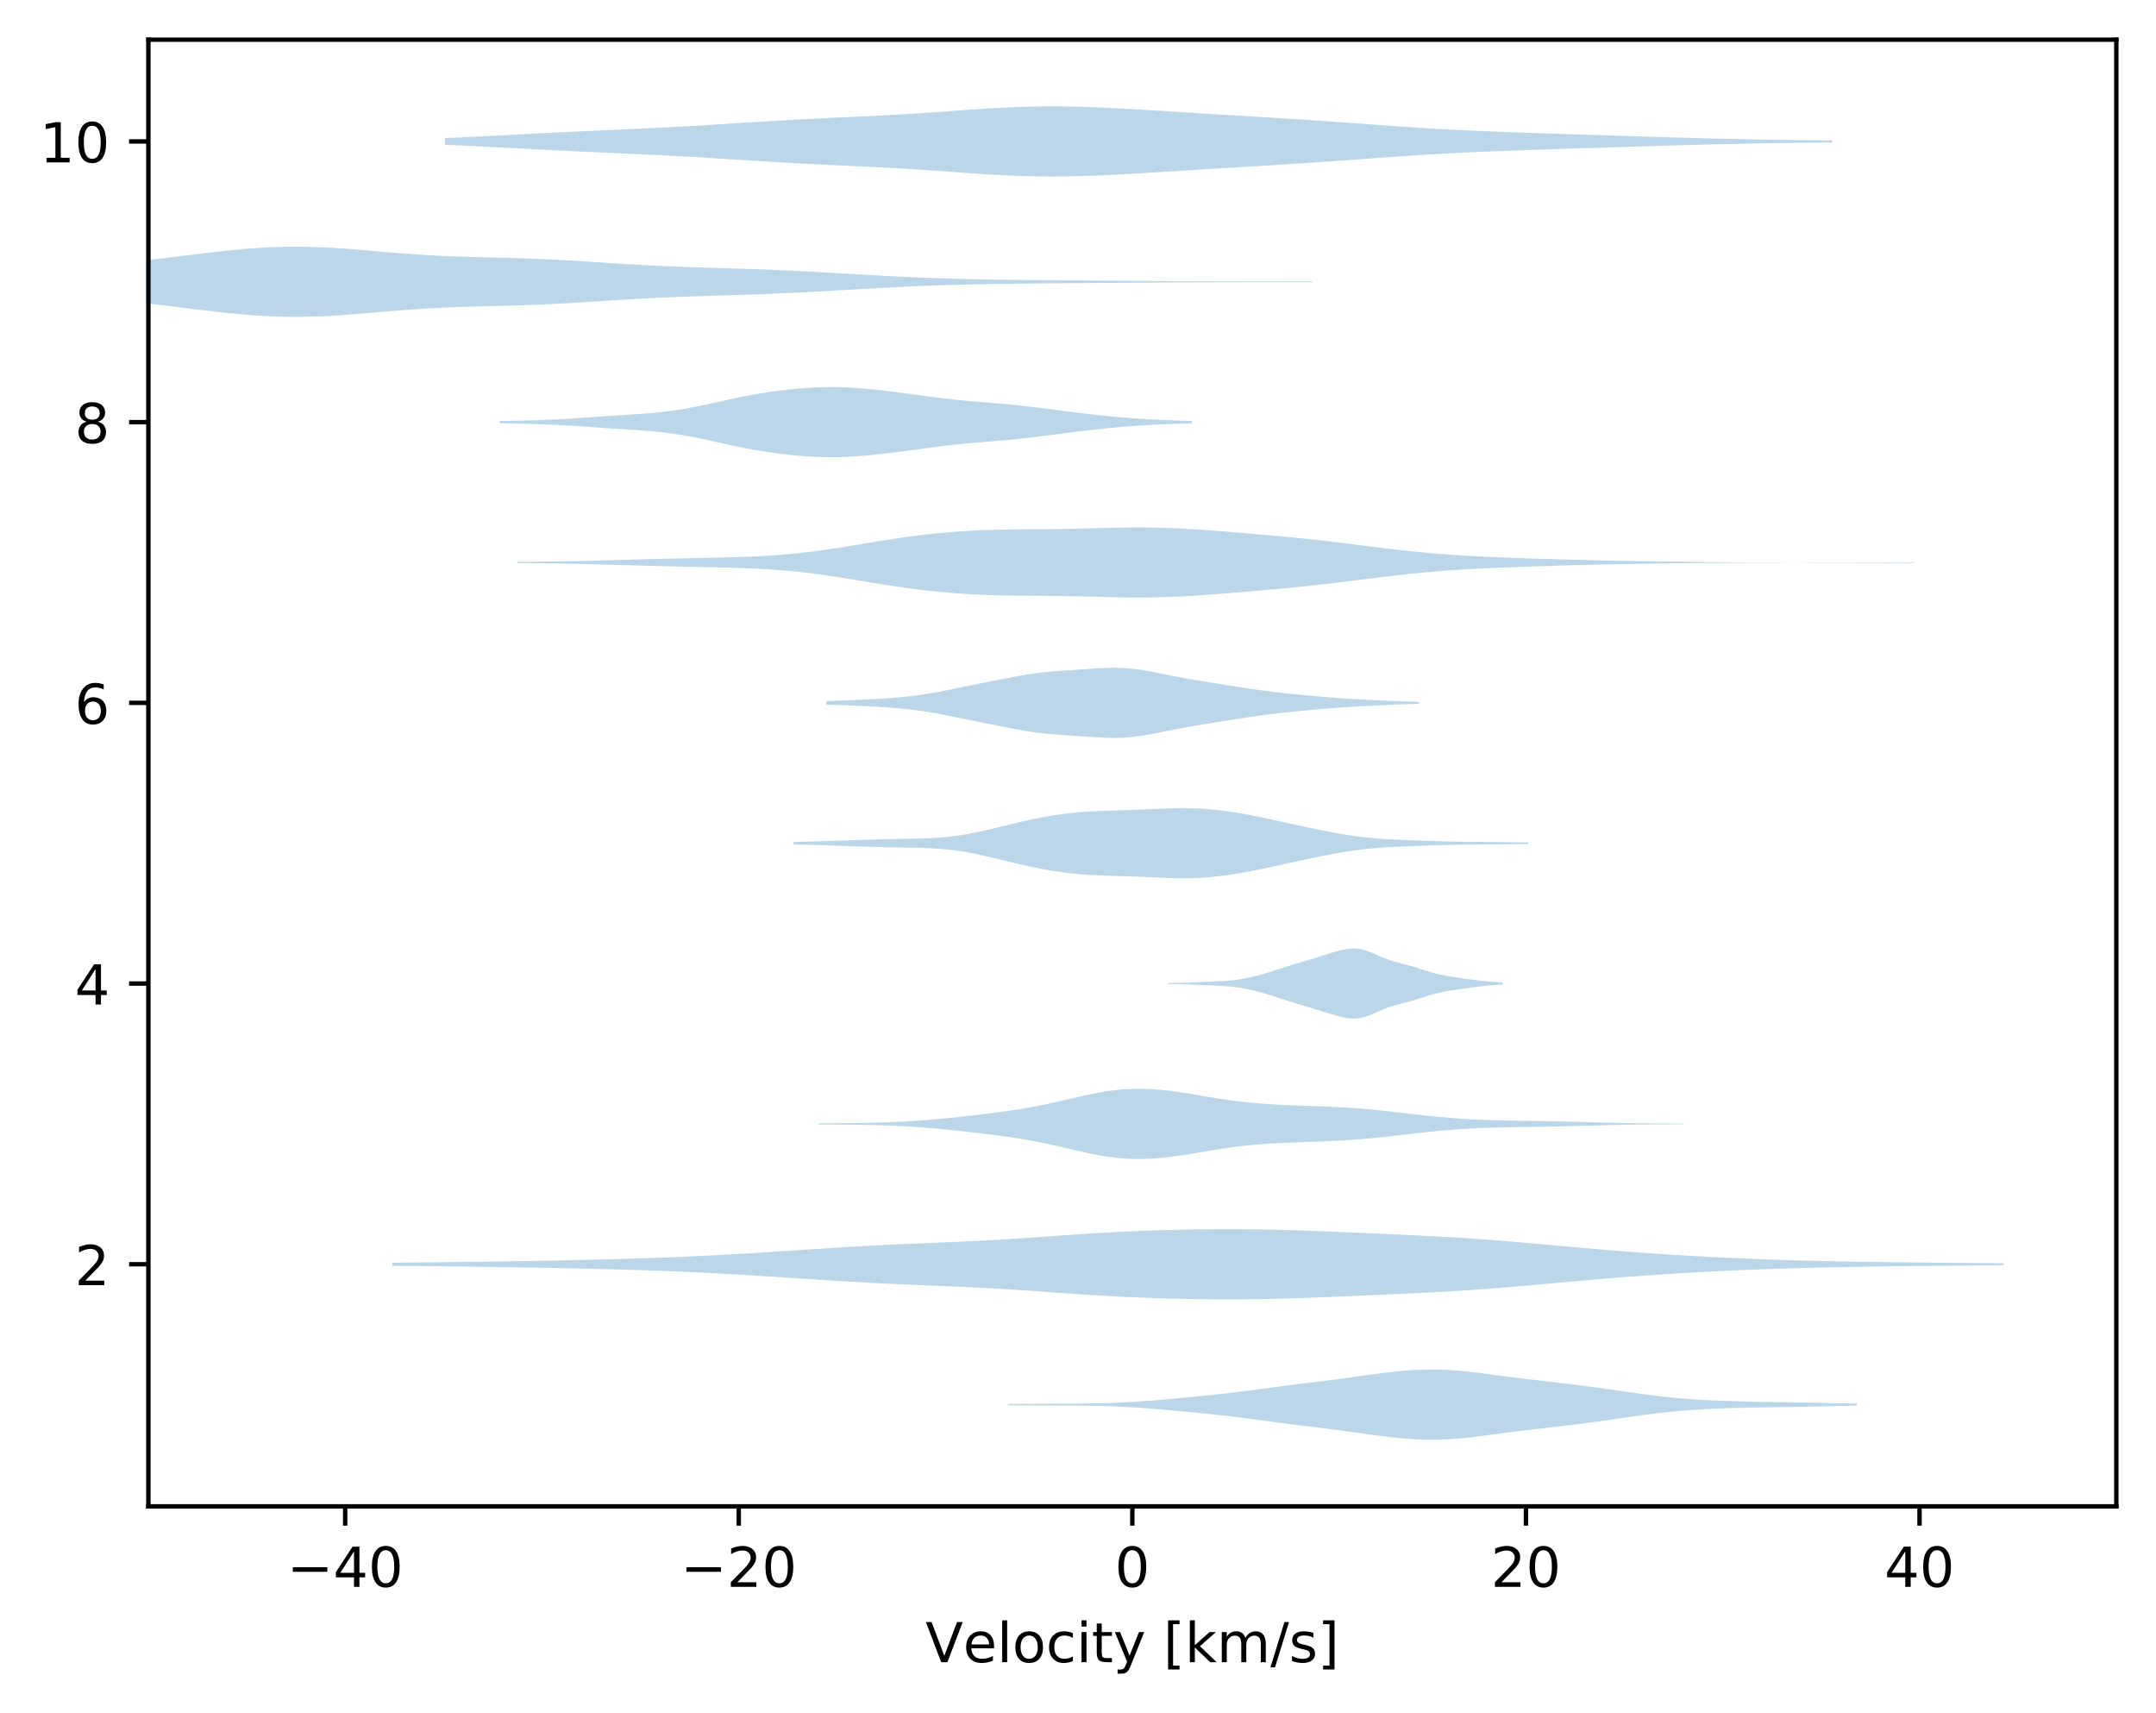 <?xml version="1.0" encoding="utf-8" standalone="no"?>
<!DOCTYPE svg PUBLIC "-//W3C//DTD SVG 1.1//EN"
  "http://www.w3.org/Graphics/SVG/1.1/DTD/svg11.dtd">
<!-- Created with matplotlib (https://matplotlib.org/) -->
<svg height="310.868pt" version="1.1" viewBox="0 0 391.245 310.868" width="391.245pt" xmlns="http://www.w3.org/2000/svg" xmlns:xlink="http://www.w3.org/1999/xlink">
 <defs>
  <style type="text/css">
*{stroke-linecap:butt;stroke-linejoin:round;}
  </style>
 </defs>
 <g id="figure_1">
  <g id="patch_1">
   <path d="M 0 310.868 
L 391.245 310.868 
L 391.245 0 
L 0 0 
z
" style="fill:#ffffff;"/>
  </g>
  <g id="axes_1">
   <g id="patch_2">
    <path d="M 26.925 273.312 
L 384.045 273.312 
L 384.045 7.2 
L 26.925 7.2 
z
" style="fill:#ffffff;"/>
   </g>
   <g id="PolyCollection_1">
    <path clip-path="url(#pa2c043e420)" d="M 182.9 254.725 
L 182.9 254.974 
L 184.457 254.985 
L 186.013 254.993 
L 187.569 255 
L 189.125 255.005 
L 190.681 255.01 
L 192.238 255.015 
L 193.794 255.022 
L 195.35 255.032 
L 196.906 255.049 
L 198.462 255.073 
L 200.018 255.108 
L 201.575 255.155 
L 203.131 255.216 
L 204.687 255.293 
L 206.243 255.386 
L 207.799 255.494 
L 209.355 255.614 
L 210.912 255.745 
L 212.468 255.883 
L 214.024 256.027 
L 215.58 256.174 
L 217.136 256.325 
L 218.693 256.481 
L 220.249 256.642 
L 221.805 256.81 
L 223.361 256.988 
L 224.917 257.177 
L 226.473 257.374 
L 228.03 257.579 
L 229.586 257.788 
L 231.142 257.997 
L 232.698 258.203 
L 234.254 258.403 
L 235.81 258.598 
L 237.367 258.789 
L 238.923 258.979 
L 240.479 259.171 
L 242.035 259.371 
L 243.591 259.578 
L 245.147 259.792 
L 246.704 260.011 
L 248.26 260.23 
L 249.816 260.441 
L 251.372 260.639 
L 252.928 260.817 
L 254.485 260.969 
L 256.041 261.09 
L 257.597 261.173 
L 259.153 261.216 
L 260.709 261.215 
L 262.265 261.168 
L 263.822 261.077 
L 265.378 260.946 
L 266.934 260.78 
L 268.49 260.59 
L 270.046 260.385 
L 271.602 260.174 
L 273.159 259.967 
L 274.715 259.766 
L 276.271 259.575 
L 277.827 259.393 
L 279.383 259.215 
L 280.94 259.038 
L 282.496 258.86 
L 284.052 258.676 
L 285.608 258.486 
L 287.164 258.289 
L 288.72 258.083 
L 290.277 257.871 
L 291.833 257.651 
L 293.389 257.427 
L 294.945 257.201 
L 296.501 256.977 
L 298.057 256.761 
L 299.614 256.555 
L 301.17 256.366 
L 302.726 256.195 
L 304.282 256.045 
L 305.838 255.914 
L 307.395 255.802 
L 308.951 255.707 
L 310.507 255.626 
L 312.063 255.559 
L 313.619 255.503 
L 315.175 255.456 
L 316.732 255.417 
L 318.288 255.385 
L 319.844 255.357 
L 321.4 255.331 
L 322.956 255.306 
L 324.512 255.281 
L 326.069 255.255 
L 327.625 255.227 
L 329.181 255.197 
L 330.737 255.166 
L 332.293 255.133 
L 333.85 255.1 
L 335.406 255.067 
L 336.962 255.034 
L 336.962 254.665 
L 336.962 254.665 
L 335.406 254.633 
L 333.85 254.599 
L 332.293 254.566 
L 330.737 254.534 
L 329.181 254.502 
L 327.625 254.472 
L 326.069 254.444 
L 324.512 254.418 
L 322.956 254.393 
L 321.4 254.368 
L 319.844 254.343 
L 318.288 254.315 
L 316.732 254.282 
L 315.175 254.243 
L 313.619 254.197 
L 312.063 254.141 
L 310.507 254.073 
L 308.951 253.993 
L 307.395 253.898 
L 305.838 253.786 
L 304.282 253.655 
L 302.726 253.504 
L 301.17 253.333 
L 299.614 253.144 
L 298.057 252.939 
L 296.501 252.722 
L 294.945 252.498 
L 293.389 252.272 
L 291.833 252.048 
L 290.277 251.829 
L 288.72 251.616 
L 287.164 251.411 
L 285.608 251.213 
L 284.052 251.023 
L 282.496 250.84 
L 280.94 250.661 
L 279.383 250.485 
L 277.827 250.307 
L 276.271 250.124 
L 274.715 249.933 
L 273.159 249.733 
L 271.602 249.525 
L 270.046 249.315 
L 268.49 249.109 
L 266.934 248.919 
L 265.378 248.754 
L 263.822 248.622 
L 262.265 248.531 
L 260.709 248.484 
L 259.153 248.483 
L 257.597 248.526 
L 256.041 248.61 
L 254.485 248.73 
L 252.928 248.882 
L 251.372 249.06 
L 249.816 249.258 
L 248.26 249.47 
L 246.704 249.688 
L 245.147 249.907 
L 243.591 250.121 
L 242.035 250.329 
L 240.479 250.528 
L 238.923 250.721 
L 237.367 250.911 
L 235.81 251.101 
L 234.254 251.296 
L 232.698 251.496 
L 231.142 251.702 
L 229.586 251.911 
L 228.03 252.12 
L 226.473 252.325 
L 224.917 252.523 
L 223.361 252.711 
L 221.805 252.889 
L 220.249 253.058 
L 218.693 253.219 
L 217.136 253.374 
L 215.58 253.525 
L 214.024 253.672 
L 212.468 253.816 
L 210.912 253.955 
L 209.355 254.085 
L 207.799 254.206 
L 206.243 254.313 
L 204.687 254.406 
L 203.131 254.483 
L 201.575 254.545 
L 200.018 254.592 
L 198.462 254.626 
L 196.906 254.651 
L 195.35 254.667 
L 193.794 254.678 
L 192.238 254.685 
L 190.681 254.69 
L 189.125 254.694 
L 187.569 254.699 
L 186.013 254.706 
L 184.457 254.714 
L 182.9 254.725 
z
" style="fill:#1f77b4;fill-opacity:0.3;"/>
   </g>
   <g id="PolyCollection_2">
    <path clip-path="url(#pa2c043e420)" d="M 71.192 229.105 
L 71.192 229.664 
L 74.146 229.695 
L 77.099 229.727 
L 80.053 229.758 
L 83.006 229.792 
L 85.96 229.828 
L 88.913 229.868 
L 91.867 229.912 
L 94.821 229.96 
L 97.774 230.012 
L 100.728 230.069 
L 103.681 230.129 
L 106.635 230.194 
L 109.588 230.264 
L 112.542 230.342 
L 115.495 230.429 
L 118.449 230.526 
L 121.402 230.636 
L 124.356 230.76 
L 127.309 230.897 
L 130.263 231.049 
L 133.216 231.213 
L 136.17 231.388 
L 139.123 231.572 
L 142.077 231.763 
L 145.031 231.957 
L 147.984 232.151 
L 150.938 232.341 
L 153.891 232.523 
L 156.845 232.692 
L 159.798 232.849 
L 162.752 232.99 
L 165.705 233.12 
L 168.659 233.243 
L 171.612 233.365 
L 174.566 233.493 
L 177.519 233.634 
L 180.473 233.792 
L 183.426 233.969 
L 186.38 234.163 
L 189.333 234.368 
L 192.287 234.577 
L 195.241 234.783 
L 198.194 234.976 
L 201.148 235.152 
L 204.101 235.305 
L 207.055 235.435 
L 210.008 235.542 
L 212.962 235.626 
L 215.915 235.689 
L 218.869 235.731 
L 221.822 235.751 
L 224.776 235.748 
L 227.729 235.72 
L 230.683 235.669 
L 233.636 235.594 
L 236.59 235.5 
L 239.544 235.39 
L 242.497 235.269 
L 245.451 235.143 
L 248.404 235.014 
L 251.358 234.884 
L 254.311 234.75 
L 257.265 234.611 
L 260.218 234.461 
L 263.172 234.296 
L 266.125 234.112 
L 269.079 233.907 
L 272.032 233.682 
L 274.986 233.438 
L 277.939 233.181 
L 280.893 232.915 
L 283.846 232.646 
L 286.8 232.381 
L 289.754 232.124 
L 292.707 231.878 
L 295.661 231.647 
L 298.614 231.43 
L 301.568 231.229 
L 304.521 231.043 
L 307.475 230.872 
L 310.428 230.714 
L 313.382 230.569 
L 316.335 230.436 
L 319.289 230.317 
L 322.242 230.209 
L 325.196 230.115 
L 328.149 230.033 
L 331.103 229.962 
L 334.056 229.901 
L 337.01 229.849 
L 339.964 229.804 
L 342.917 229.765 
L 345.871 229.73 
L 348.824 229.697 
L 351.778 229.667 
L 354.731 229.638 
L 357.685 229.61 
L 360.638 229.583 
L 363.592 229.557 
L 363.592 229.212 
L 363.592 229.212 
L 360.638 229.186 
L 357.685 229.159 
L 354.731 229.131 
L 351.778 229.102 
L 348.824 229.072 
L 345.871 229.039 
L 342.917 229.004 
L 339.964 228.965 
L 337.01 228.92 
L 334.056 228.868 
L 331.103 228.807 
L 328.149 228.736 
L 325.196 228.654 
L 322.242 228.559 
L 319.289 228.452 
L 316.335 228.333 
L 313.382 228.2 
L 310.428 228.055 
L 307.475 227.897 
L 304.521 227.726 
L 301.568 227.54 
L 298.614 227.339 
L 295.661 227.122 
L 292.707 226.891 
L 289.754 226.645 
L 286.8 226.388 
L 283.846 226.122 
L 280.893 225.854 
L 277.939 225.588 
L 274.986 225.331 
L 272.032 225.087 
L 269.079 224.862 
L 266.125 224.657 
L 263.172 224.473 
L 260.218 224.308 
L 257.265 224.158 
L 254.311 224.019 
L 251.358 223.885 
L 248.404 223.755 
L 245.451 223.626 
L 242.497 223.5 
L 239.544 223.379 
L 236.59 223.269 
L 233.636 223.175 
L 230.683 223.1 
L 227.729 223.049 
L 224.776 223.021 
L 221.822 223.018 
L 218.869 223.038 
L 215.915 223.08 
L 212.962 223.142 
L 210.008 223.227 
L 207.055 223.333 
L 204.101 223.463 
L 201.148 223.617 
L 198.194 223.792 
L 195.241 223.986 
L 192.287 224.191 
L 189.333 224.401 
L 186.38 224.606 
L 183.426 224.8 
L 180.473 224.977 
L 177.519 225.135 
L 174.566 225.276 
L 171.612 225.404 
L 168.659 225.526 
L 165.705 225.648 
L 162.752 225.778 
L 159.798 225.92 
L 156.845 226.076 
L 153.891 226.246 
L 150.938 226.428 
L 147.984 226.618 
L 145.031 226.812 
L 142.077 227.006 
L 139.123 227.197 
L 136.17 227.381 
L 133.216 227.556 
L 130.263 227.72 
L 127.309 227.872 
L 124.356 228.009 
L 121.402 228.133 
L 118.449 228.243 
L 115.495 228.34 
L 112.542 228.427 
L 109.588 228.505 
L 106.635 228.575 
L 103.681 228.64 
L 100.728 228.7 
L 97.774 228.757 
L 94.821 228.809 
L 91.867 228.857 
L 88.913 228.901 
L 85.96 228.941 
L 83.006 228.977 
L 80.053 229.011 
L 77.099 229.042 
L 74.146 229.073 
L 71.192 229.105 
z
" style="fill:#1f77b4;fill-opacity:0.3;"/>
   </g>
   <g id="PolyCollection_3">
    <path clip-path="url(#pa2c043e420)" d="M 148.492 203.826 
L 148.492 204.012 
L 150.079 204.024 
L 151.665 204.036 
L 153.252 204.049 
L 154.839 204.066 
L 156.425 204.088 
L 158.012 204.118 
L 159.599 204.158 
L 161.185 204.211 
L 162.772 204.278 
L 164.358 204.361 
L 165.945 204.459 
L 167.532 204.574 
L 169.118 204.704 
L 170.705 204.847 
L 172.292 205.001 
L 173.878 205.166 
L 175.465 205.339 
L 177.052 205.52 
L 178.638 205.709 
L 180.225 205.906 
L 181.812 206.116 
L 183.398 206.341 
L 184.985 206.585 
L 186.571 206.853 
L 188.158 207.147 
L 189.745 207.468 
L 191.331 207.813 
L 192.918 208.177 
L 194.505 208.549 
L 196.091 208.917 
L 197.678 209.265 
L 199.265 209.58 
L 200.851 209.846 
L 202.438 210.055 
L 204.025 210.199 
L 205.611 210.275 
L 207.198 210.285 
L 208.784 210.233 
L 210.371 210.122 
L 211.958 209.96 
L 213.544 209.756 
L 215.131 209.52 
L 216.718 209.26 
L 218.304 208.991 
L 219.891 208.722 
L 221.478 208.465 
L 223.064 208.228 
L 224.651 208.019 
L 226.238 207.839 
L 227.824 207.689 
L 229.411 207.566 
L 230.997 207.465 
L 232.584 207.383 
L 234.171 207.313 
L 235.757 207.251 
L 237.344 207.193 
L 238.931 207.135 
L 240.517 207.073 
L 242.104 207.003 
L 243.691 206.919 
L 245.277 206.819 
L 246.864 206.701 
L 248.451 206.563 
L 250.037 206.408 
L 251.624 206.238 
L 253.21 206.059 
L 254.797 205.875 
L 256.384 205.692 
L 257.97 205.514 
L 259.557 205.345 
L 261.144 205.188 
L 262.73 205.046 
L 264.317 204.921 
L 265.904 204.813 
L 267.49 204.724 
L 269.077 204.653 
L 270.664 204.598 
L 272.25 204.556 
L 273.837 204.524 
L 275.423 204.499 
L 277.01 204.476 
L 278.597 204.453 
L 280.183 204.427 
L 281.77 204.398 
L 283.357 204.363 
L 284.943 204.324 
L 286.53 204.283 
L 288.117 204.239 
L 289.703 204.196 
L 291.29 204.154 
L 292.877 204.116 
L 294.463 204.082 
L 296.05 204.053 
L 297.636 204.03 
L 299.223 204.013 
L 300.81 204 
L 302.396 203.991 
L 303.983 203.984 
L 305.57 203.978 
L 305.57 203.861 
L 305.57 203.861 
L 303.983 203.855 
L 302.396 203.848 
L 300.81 203.838 
L 299.223 203.825 
L 297.636 203.808 
L 296.05 203.785 
L 294.463 203.757 
L 292.877 203.723 
L 291.29 203.684 
L 289.703 203.643 
L 288.117 203.599 
L 286.53 203.556 
L 284.943 203.514 
L 283.357 203.475 
L 281.77 203.441 
L 280.183 203.411 
L 278.597 203.385 
L 277.01 203.362 
L 275.423 203.34 
L 273.837 203.314 
L 272.25 203.283 
L 270.664 203.241 
L 269.077 203.185 
L 267.49 203.114 
L 265.904 203.025 
L 264.317 202.918 
L 262.73 202.792 
L 261.144 202.65 
L 259.557 202.494 
L 257.97 202.325 
L 256.384 202.147 
L 254.797 201.963 
L 253.21 201.779 
L 251.624 201.6 
L 250.037 201.431 
L 248.451 201.275 
L 246.864 201.138 
L 245.277 201.019 
L 243.691 200.919 
L 242.104 200.836 
L 240.517 200.765 
L 238.931 200.703 
L 237.344 200.645 
L 235.757 200.587 
L 234.171 200.526 
L 232.584 200.456 
L 230.997 200.373 
L 229.411 200.272 
L 227.824 200.149 
L 226.238 199.999 
L 224.651 199.82 
L 223.064 199.61 
L 221.478 199.374 
L 219.891 199.117 
L 218.304 198.848 
L 216.718 198.578 
L 215.131 198.319 
L 213.544 198.082 
L 211.958 197.878 
L 210.371 197.716 
L 208.784 197.606 
L 207.198 197.553 
L 205.611 197.563 
L 204.025 197.64 
L 202.438 197.784 
L 200.851 197.992 
L 199.265 198.259 
L 197.678 198.573 
L 196.091 198.921 
L 194.505 199.289 
L 192.918 199.661 
L 191.331 200.025 
L 189.745 200.37 
L 188.158 200.691 
L 186.571 200.985 
L 184.985 201.253 
L 183.398 201.497 
L 181.812 201.722 
L 180.225 201.932 
L 178.638 202.13 
L 177.052 202.319 
L 175.465 202.499 
L 173.878 202.672 
L 172.292 202.837 
L 170.705 202.992 
L 169.118 203.135 
L 167.532 203.264 
L 165.945 203.379 
L 164.358 203.478 
L 162.772 203.56 
L 161.185 203.627 
L 159.599 203.68 
L 158.012 203.72 
L 156.425 203.75 
L 154.839 203.772 
L 153.252 203.789 
L 151.665 203.803 
L 150.079 203.815 
L 148.492 203.826 
z
" style="fill:#1f77b4;fill-opacity:0.3;"/>
   </g>
   <g id="PolyCollection_4">
    <path clip-path="url(#pa2c043e420)" d="M 211.979 178.377 
L 211.979 178.531 
L 212.592 178.542 
L 213.205 178.553 
L 213.819 178.567 
L 214.432 178.583 
L 215.045 178.602 
L 215.659 178.624 
L 216.272 178.649 
L 216.885 178.675 
L 217.498 178.703 
L 218.112 178.731 
L 218.725 178.759 
L 219.338 178.786 
L 219.952 178.812 
L 220.565 178.838 
L 221.178 178.866 
L 221.792 178.898 
L 222.405 178.937 
L 223.018 178.985 
L 223.631 179.045 
L 224.245 179.117 
L 224.858 179.203 
L 225.471 179.304 
L 226.085 179.418 
L 226.698 179.546 
L 227.311 179.686 
L 227.925 179.837 
L 228.538 179.999 
L 229.151 180.169 
L 229.764 180.347 
L 230.378 180.533 
L 230.991 180.724 
L 231.604 180.919 
L 232.218 181.116 
L 232.831 181.314 
L 233.444 181.512 
L 234.058 181.706 
L 234.671 181.898 
L 235.284 182.086 
L 235.898 182.271 
L 236.511 182.455 
L 237.124 182.639 
L 237.737 182.824 
L 238.351 183.012 
L 238.964 183.202 
L 239.577 183.393 
L 240.191 183.585 
L 240.804 183.776 
L 241.417 183.963 
L 242.031 184.145 
L 242.644 184.318 
L 243.257 184.478 
L 243.87 184.616 
L 244.484 184.726 
L 245.097 184.797 
L 245.71 184.82 
L 246.324 184.788 
L 246.937 184.697 
L 247.55 184.549 
L 248.164 184.349 
L 248.777 184.109 
L 249.39 183.845 
L 250.003 183.57 
L 250.617 183.301 
L 251.23 183.048 
L 251.843 182.818 
L 252.457 182.613 
L 253.07 182.429 
L 253.683 182.262 
L 254.297 182.104 
L 254.91 181.947 
L 255.523 181.784 
L 256.136 181.612 
L 256.75 181.429 
L 257.363 181.237 
L 257.976 181.039 
L 258.59 180.841 
L 259.203 180.648 
L 259.816 180.466 
L 260.43 180.298 
L 261.043 180.146 
L 261.656 180.011 
L 262.269 179.892 
L 262.883 179.785 
L 263.496 179.687 
L 264.109 179.595 
L 264.723 179.505 
L 265.336 179.417 
L 265.949 179.328 
L 266.563 179.24 
L 267.176 179.155 
L 267.789 179.073 
L 268.402 178.997 
L 269.016 178.927 
L 269.629 178.864 
L 270.242 178.808 
L 270.856 178.759 
L 271.469 178.715 
L 272.082 178.677 
L 272.696 178.642 
L 272.696 178.266 
L 272.696 178.266 
L 272.082 178.231 
L 271.469 178.193 
L 270.856 178.149 
L 270.242 178.1 
L 269.629 178.044 
L 269.016 177.981 
L 268.402 177.911 
L 267.789 177.834 
L 267.176 177.753 
L 266.563 177.667 
L 265.949 177.58 
L 265.336 177.491 
L 264.723 177.402 
L 264.109 177.313 
L 263.496 177.22 
L 262.883 177.123 
L 262.269 177.016 
L 261.656 176.896 
L 261.043 176.762 
L 260.43 176.61 
L 259.816 176.442 
L 259.203 176.26 
L 258.59 176.067 
L 257.976 175.869 
L 257.363 175.671 
L 256.75 175.479 
L 256.136 175.296 
L 255.523 175.124 
L 254.91 174.961 
L 254.297 174.804 
L 253.683 174.645 
L 253.07 174.478 
L 252.457 174.295 
L 251.843 174.09 
L 251.23 173.86 
L 250.617 173.607 
L 250.003 173.337 
L 249.39 173.063 
L 248.777 172.798 
L 248.164 172.559 
L 247.55 172.359 
L 246.937 172.21 
L 246.324 172.12 
L 245.71 172.088 
L 245.097 172.111 
L 244.484 172.182 
L 243.87 172.291 
L 243.257 172.43 
L 242.644 172.589 
L 242.031 172.762 
L 241.417 172.945 
L 240.804 173.132 
L 240.191 173.323 
L 239.577 173.515 
L 238.964 173.706 
L 238.351 173.896 
L 237.737 174.083 
L 237.124 174.269 
L 236.511 174.453 
L 235.898 174.636 
L 235.284 174.822 
L 234.671 175.01 
L 234.058 175.201 
L 233.444 175.396 
L 232.831 175.593 
L 232.218 175.792 
L 231.604 175.989 
L 230.991 176.184 
L 230.378 176.375 
L 229.764 176.56 
L 229.151 176.739 
L 228.538 176.909 
L 227.925 177.071 
L 227.311 177.222 
L 226.698 177.362 
L 226.085 177.49 
L 225.471 177.604 
L 224.858 177.704 
L 224.245 177.791 
L 223.631 177.863 
L 223.018 177.922 
L 222.405 177.97 
L 221.792 178.009 
L 221.178 178.042 
L 220.565 178.07 
L 219.952 178.096 
L 219.338 178.122 
L 218.725 178.149 
L 218.112 178.176 
L 217.498 178.205 
L 216.885 178.232 
L 216.272 178.259 
L 215.659 178.284 
L 215.045 178.306 
L 214.432 178.325 
L 213.819 178.341 
L 213.205 178.354 
L 212.592 178.366 
L 211.979 178.377 
z
" style="fill:#1f77b4;fill-opacity:0.3;"/>
   </g>
   <g id="PolyCollection_5">
    <path clip-path="url(#pa2c043e420)" d="M 144 152.768 
L 144 153.209 
L 145.347 153.246 
L 146.693 153.284 
L 148.039 153.323 
L 149.385 153.363 
L 150.731 153.405 
L 152.078 153.448 
L 153.424 153.492 
L 154.77 153.536 
L 156.116 153.581 
L 157.463 153.624 
L 158.809 153.664 
L 160.155 153.7 
L 161.501 153.731 
L 162.848 153.758 
L 164.194 153.781 
L 165.54 153.805 
L 166.886 153.835 
L 168.233 153.878 
L 169.579 153.943 
L 170.925 154.036 
L 172.271 154.164 
L 173.618 154.331 
L 174.964 154.537 
L 176.31 154.782 
L 177.656 155.058 
L 179.003 155.36 
L 180.349 155.678 
L 181.695 156.006 
L 183.041 156.334 
L 184.388 156.656 
L 185.734 156.968 
L 187.08 157.263 
L 188.426 157.54 
L 189.773 157.794 
L 191.119 158.022 
L 192.465 158.224 
L 193.811 158.398 
L 195.157 158.543 
L 196.504 158.661 
L 197.85 158.753 
L 199.196 158.823 
L 200.542 158.875 
L 201.889 158.917 
L 203.235 158.954 
L 204.581 158.994 
L 205.927 159.04 
L 207.274 159.095 
L 208.62 159.157 
L 209.966 159.221 
L 211.312 159.281 
L 212.659 159.329 
L 214.005 159.355 
L 215.351 159.354 
L 216.697 159.322 
L 218.044 159.257 
L 219.39 159.159 
L 220.736 159.029 
L 222.082 158.869 
L 223.429 158.681 
L 224.775 158.467 
L 226.121 158.229 
L 227.467 157.972 
L 228.814 157.699 
L 230.16 157.414 
L 231.506 157.121 
L 232.852 156.825 
L 234.199 156.529 
L 235.545 156.235 
L 236.891 155.944 
L 238.237 155.659 
L 239.583 155.381 
L 240.93 155.113 
L 242.276 154.86 
L 243.622 154.625 
L 244.968 154.413 
L 246.315 154.226 
L 247.661 154.066 
L 249.007 153.931 
L 250.353 153.821 
L 251.7 153.73 
L 253.046 153.655 
L 254.392 153.59 
L 255.738 153.533 
L 257.085 153.481 
L 258.431 153.433 
L 259.777 153.388 
L 261.123 153.347 
L 262.47 153.312 
L 263.816 153.281 
L 265.162 153.257 
L 266.508 153.237 
L 267.855 153.222 
L 269.201 153.209 
L 270.547 153.198 
L 271.893 153.187 
L 273.24 153.175 
L 274.586 153.161 
L 275.932 153.146 
L 277.278 153.129 
L 277.278 152.848 
L 277.278 152.848 
L 275.932 152.831 
L 274.586 152.816 
L 273.24 152.803 
L 271.893 152.791 
L 270.547 152.78 
L 269.201 152.768 
L 267.855 152.756 
L 266.508 152.74 
L 265.162 152.72 
L 263.816 152.696 
L 262.47 152.666 
L 261.123 152.63 
L 259.777 152.589 
L 258.431 152.544 
L 257.085 152.496 
L 255.738 152.444 
L 254.392 152.387 
L 253.046 152.323 
L 251.7 152.247 
L 250.353 152.156 
L 249.007 152.046 
L 247.661 151.912 
L 246.315 151.751 
L 244.968 151.564 
L 243.622 151.352 
L 242.276 151.117 
L 240.93 150.864 
L 239.583 150.597 
L 238.237 150.319 
L 236.891 150.033 
L 235.545 149.742 
L 234.199 149.448 
L 232.852 149.152 
L 231.506 148.856 
L 230.16 148.564 
L 228.814 148.279 
L 227.467 148.005 
L 226.121 147.748 
L 224.775 147.511 
L 223.429 147.297 
L 222.082 147.108 
L 220.736 146.948 
L 219.39 146.818 
L 218.044 146.72 
L 216.697 146.655 
L 215.351 146.623 
L 214.005 146.622 
L 212.659 146.649 
L 211.312 146.696 
L 209.966 146.756 
L 208.62 146.821 
L 207.274 146.883 
L 205.927 146.937 
L 204.581 146.984 
L 203.235 147.023 
L 201.889 147.06 
L 200.542 147.102 
L 199.196 147.155 
L 197.85 147.224 
L 196.504 147.316 
L 195.157 147.434 
L 193.811 147.579 
L 192.465 147.753 
L 191.119 147.955 
L 189.773 148.184 
L 188.426 148.438 
L 187.08 148.714 
L 185.734 149.01 
L 184.388 149.321 
L 183.041 149.643 
L 181.695 149.972 
L 180.349 150.299 
L 179.003 150.617 
L 177.656 150.919 
L 176.31 151.196 
L 174.964 151.44 
L 173.618 151.647 
L 172.271 151.814 
L 170.925 151.942 
L 169.579 152.035 
L 168.233 152.099 
L 166.886 152.142 
L 165.54 152.172 
L 164.194 152.196 
L 162.848 152.22 
L 161.501 152.246 
L 160.155 152.277 
L 158.809 152.313 
L 157.463 152.353 
L 156.116 152.397 
L 154.77 152.441 
L 153.424 152.486 
L 152.078 152.53 
L 150.731 152.572 
L 149.385 152.614 
L 148.039 152.654 
L 146.693 152.693 
L 145.347 152.731 
L 144 152.768 
z
" style="fill:#1f77b4;fill-opacity:0.3;"/>
   </g>
   <g id="PolyCollection_6">
    <path clip-path="url(#pa2c043e420)" d="M 149.936 127.217 
L 149.936 127.83 
L 151.022 127.873 
L 152.108 127.917 
L 153.194 127.961 
L 154.279 128.005 
L 155.365 128.05 
L 156.451 128.097 
L 157.537 128.148 
L 158.622 128.203 
L 159.708 128.265 
L 160.794 128.334 
L 161.88 128.413 
L 162.965 128.504 
L 164.051 128.607 
L 165.137 128.726 
L 166.223 128.86 
L 167.308 129.011 
L 168.394 129.178 
L 169.48 129.362 
L 170.566 129.56 
L 171.651 129.77 
L 172.737 129.988 
L 173.823 130.21 
L 174.909 130.435 
L 175.994 130.658 
L 177.08 130.879 
L 178.166 131.097 
L 179.252 131.313 
L 180.337 131.528 
L 181.423 131.742 
L 182.509 131.955 
L 183.595 132.164 
L 184.68 132.367 
L 185.766 132.558 
L 186.852 132.734 
L 187.938 132.891 
L 189.023 133.028 
L 190.109 133.143 
L 191.195 133.24 
L 192.281 133.323 
L 193.366 133.397 
L 194.452 133.469 
L 195.538 133.541 
L 196.624 133.616 
L 197.709 133.692 
L 198.795 133.764 
L 199.881 133.827 
L 200.967 133.871 
L 202.052 133.89 
L 203.138 133.875 
L 204.224 133.823 
L 205.31 133.732 
L 206.395 133.604 
L 207.481 133.443 
L 208.567 133.256 
L 209.653 133.051 
L 210.738 132.835 
L 211.824 132.617 
L 212.91 132.4 
L 213.996 132.19 
L 215.081 131.989 
L 216.167 131.796 
L 217.253 131.611 
L 218.339 131.432 
L 219.424 131.257 
L 220.51 131.084 
L 221.596 130.912 
L 222.682 130.739 
L 223.767 130.566 
L 224.853 130.393 
L 225.939 130.223 
L 227.025 130.058 
L 228.11 129.9 
L 229.196 129.75 
L 230.282 129.609 
L 231.368 129.477 
L 232.453 129.354 
L 233.539 129.237 
L 234.625 129.126 
L 235.711 129.019 
L 236.796 128.914 
L 237.882 128.813 
L 238.968 128.715 
L 240.054 128.62 
L 241.139 128.531 
L 242.225 128.446 
L 243.311 128.368 
L 244.397 128.295 
L 245.482 128.227 
L 246.568 128.164 
L 247.654 128.104 
L 248.74 128.048 
L 249.825 127.994 
L 250.911 127.943 
L 251.997 127.894 
L 253.083 127.849 
L 254.168 127.808 
L 255.254 127.769 
L 256.34 127.735 
L 257.426 127.703 
L 257.426 127.343 
L 257.426 127.343 
L 256.34 127.312 
L 255.254 127.277 
L 254.168 127.239 
L 253.083 127.198 
L 251.997 127.152 
L 250.911 127.104 
L 249.825 127.053 
L 248.74 126.999 
L 247.654 126.942 
L 246.568 126.883 
L 245.482 126.819 
L 244.397 126.752 
L 243.311 126.679 
L 242.225 126.6 
L 241.139 126.516 
L 240.054 126.426 
L 238.968 126.332 
L 237.882 126.234 
L 236.796 126.132 
L 235.711 126.028 
L 234.625 125.921 
L 233.539 125.81 
L 232.453 125.693 
L 231.368 125.57 
L 230.282 125.438 
L 229.196 125.297 
L 228.11 125.147 
L 227.025 124.988 
L 225.939 124.823 
L 224.853 124.653 
L 223.767 124.481 
L 222.682 124.308 
L 221.596 124.135 
L 220.51 123.963 
L 219.424 123.79 
L 218.339 123.615 
L 217.253 123.436 
L 216.167 123.251 
L 215.081 123.058 
L 213.996 122.856 
L 212.91 122.646 
L 211.824 122.43 
L 210.738 122.212 
L 209.653 121.996 
L 208.567 121.791 
L 207.481 121.604 
L 206.395 121.443 
L 205.31 121.315 
L 204.224 121.224 
L 203.138 121.172 
L 202.052 121.157 
L 200.967 121.175 
L 199.881 121.22 
L 198.795 121.283 
L 197.709 121.355 
L 196.624 121.431 
L 195.538 121.505 
L 194.452 121.578 
L 193.366 121.649 
L 192.281 121.724 
L 191.195 121.807 
L 190.109 121.904 
L 189.023 122.019 
L 187.938 122.155 
L 186.852 122.312 
L 185.766 122.488 
L 184.68 122.68 
L 183.595 122.883 
L 182.509 123.092 
L 181.423 123.305 
L 180.337 123.519 
L 179.252 123.734 
L 178.166 123.95 
L 177.08 124.168 
L 175.994 124.389 
L 174.909 124.612 
L 173.823 124.836 
L 172.737 125.059 
L 171.651 125.277 
L 170.566 125.486 
L 169.48 125.685 
L 168.394 125.868 
L 167.308 126.036 
L 166.223 126.187 
L 165.137 126.321 
L 164.051 126.439 
L 162.965 126.543 
L 161.88 126.633 
L 160.794 126.712 
L 159.708 126.782 
L 158.622 126.844 
L 157.537 126.899 
L 156.451 126.949 
L 155.365 126.997 
L 154.279 127.042 
L 153.194 127.086 
L 152.108 127.13 
L 151.022 127.174 
L 149.936 127.217 
z
" style="fill:#1f77b4;fill-opacity:0.3;"/>
   </g>
   <g id="PolyCollection_7">
    <path clip-path="url(#pa2c043e420)" d="M 93.934 101.955 
L 93.934 102.161 
L 96.495 102.185 
L 99.057 102.215 
L 101.618 102.253 
L 104.179 102.301 
L 106.74 102.359 
L 109.302 102.424 
L 111.863 102.496 
L 114.424 102.57 
L 116.986 102.643 
L 119.547 102.711 
L 122.108 102.773 
L 124.669 102.829 
L 127.231 102.88 
L 129.792 102.934 
L 132.353 102.995 
L 134.914 103.075 
L 137.476 103.184 
L 140.037 103.332 
L 142.598 103.529 
L 145.159 103.779 
L 147.721 104.084 
L 150.282 104.439 
L 152.843 104.833 
L 155.405 105.251 
L 157.966 105.676 
L 160.527 106.091 
L 163.088 106.482 
L 165.65 106.837 
L 168.211 107.15 
L 170.772 107.418 
L 173.333 107.638 
L 175.895 107.808 
L 178.456 107.932 
L 181.017 108.012 
L 183.578 108.058 
L 186.14 108.082 
L 188.701 108.1 
L 191.262 108.124 
L 193.824 108.164 
L 196.385 108.221 
L 198.946 108.289 
L 201.507 108.356 
L 204.069 108.405 
L 206.63 108.424 
L 209.191 108.402 
L 211.752 108.335 
L 214.314 108.224 
L 216.875 108.076 
L 219.436 107.899 
L 221.997 107.702 
L 224.559 107.493 
L 227.12 107.277 
L 229.681 107.054 
L 232.243 106.822 
L 234.804 106.577 
L 237.365 106.315 
L 239.926 106.034 
L 242.488 105.734 
L 245.049 105.419 
L 247.61 105.097 
L 250.171 104.776 
L 252.733 104.467 
L 255.294 104.178 
L 257.855 103.916 
L 260.416 103.686 
L 262.978 103.488 
L 265.539 103.32 
L 268.1 103.178 
L 270.662 103.058 
L 273.223 102.953 
L 275.784 102.859 
L 278.345 102.772 
L 280.907 102.691 
L 283.468 102.615 
L 286.029 102.545 
L 288.59 102.48 
L 291.152 102.421 
L 293.713 102.369 
L 296.274 102.322 
L 298.835 102.281 
L 301.397 102.244 
L 303.958 102.21 
L 306.519 102.18 
L 309.081 102.153 
L 311.642 102.129 
L 314.203 102.11 
L 316.764 102.094 
L 319.326 102.083 
L 321.887 102.076 
L 324.448 102.073 
L 327.009 102.072 
L 329.571 102.075 
L 332.132 102.08 
L 334.693 102.087 
L 337.255 102.095 
L 339.816 102.102 
L 342.377 102.109 
L 344.938 102.113 
L 347.5 102.115 
L 347.5 102.001 
L 347.5 102.001 
L 344.938 102.003 
L 342.377 102.007 
L 339.816 102.014 
L 337.255 102.022 
L 334.693 102.029 
L 332.132 102.036 
L 329.571 102.041 
L 327.009 102.044 
L 324.448 102.044 
L 321.887 102.04 
L 319.326 102.033 
L 316.764 102.022 
L 314.203 102.006 
L 311.642 101.987 
L 309.081 101.964 
L 306.519 101.937 
L 303.958 101.906 
L 301.397 101.873 
L 298.835 101.835 
L 296.274 101.794 
L 293.713 101.747 
L 291.152 101.695 
L 288.59 101.636 
L 286.029 101.571 
L 283.468 101.501 
L 280.907 101.425 
L 278.345 101.344 
L 275.784 101.258 
L 273.223 101.164 
L 270.662 101.058 
L 268.1 100.938 
L 265.539 100.796 
L 262.978 100.628 
L 260.416 100.43 
L 257.855 100.2 
L 255.294 99.939 
L 252.733 99.65 
L 250.171 99.34 
L 247.61 99.019 
L 245.049 98.697 
L 242.488 98.382 
L 239.926 98.082 
L 237.365 97.801 
L 234.804 97.539 
L 232.243 97.294 
L 229.681 97.062 
L 227.12 96.839 
L 224.559 96.623 
L 221.997 96.414 
L 219.436 96.218 
L 216.875 96.041 
L 214.314 95.892 
L 211.752 95.781 
L 209.191 95.714 
L 206.63 95.692 
L 204.069 95.711 
L 201.507 95.761 
L 198.946 95.827 
L 196.385 95.895 
L 193.824 95.952 
L 191.262 95.992 
L 188.701 96.017 
L 186.14 96.034 
L 183.578 96.059 
L 181.017 96.104 
L 178.456 96.185 
L 175.895 96.308 
L 173.333 96.479 
L 170.772 96.698 
L 168.211 96.966 
L 165.65 97.279 
L 163.088 97.635 
L 160.527 98.025 
L 157.966 98.44 
L 155.405 98.865 
L 152.843 99.283 
L 150.282 99.677 
L 147.721 100.032 
L 145.159 100.337 
L 142.598 100.588 
L 140.037 100.784 
L 137.476 100.932 
L 134.914 101.041 
L 132.353 101.121 
L 129.792 101.183 
L 127.231 101.236 
L 124.669 101.288 
L 122.108 101.343 
L 119.547 101.405 
L 116.986 101.473 
L 114.424 101.546 
L 111.863 101.62 
L 109.302 101.692 
L 106.74 101.758 
L 104.179 101.815 
L 101.618 101.863 
L 99.057 101.901 
L 96.495 101.932 
L 93.934 101.955 
z
" style="fill:#1f77b4;fill-opacity:0.3;"/>
   </g>
   <g id="PolyCollection_8">
    <path clip-path="url(#pa2c043e420)" d="M 90.666 76.399 
L 90.666 76.787 
L 91.935 76.814 
L 93.203 76.842 
L 94.472 76.872 
L 95.74 76.905 
L 97.009 76.942 
L 98.278 76.985 
L 99.546 77.035 
L 100.815 77.093 
L 102.084 77.158 
L 103.352 77.231 
L 104.621 77.311 
L 105.89 77.396 
L 107.158 77.483 
L 108.427 77.571 
L 109.696 77.658 
L 110.964 77.742 
L 112.233 77.824 
L 113.502 77.905 
L 114.77 77.986 
L 116.039 78.073 
L 117.308 78.168 
L 118.576 78.277 
L 119.845 78.404 
L 121.114 78.552 
L 122.382 78.725 
L 123.651 78.921 
L 124.92 79.142 
L 126.188 79.383 
L 127.457 79.641 
L 128.725 79.912 
L 129.994 80.191 
L 131.263 80.471 
L 132.531 80.749 
L 133.8 81.018 
L 135.069 81.275 
L 136.337 81.518 
L 137.606 81.743 
L 138.875 81.949 
L 140.143 82.136 
L 141.412 82.305 
L 142.681 82.457 
L 143.949 82.59 
L 145.218 82.706 
L 146.487 82.803 
L 147.755 82.879 
L 149.024 82.932 
L 150.293 82.959 
L 151.561 82.959 
L 152.83 82.931 
L 154.099 82.875 
L 155.367 82.796 
L 156.636 82.695 
L 157.905 82.577 
L 159.173 82.444 
L 160.442 82.302 
L 161.71 82.15 
L 162.979 81.991 
L 164.248 81.827 
L 165.516 81.658 
L 166.785 81.487 
L 168.054 81.316 
L 169.322 81.148 
L 170.591 80.986 
L 171.86 80.833 
L 173.128 80.691 
L 174.397 80.561 
L 175.666 80.442 
L 176.934 80.332 
L 178.203 80.228 
L 179.472 80.126 
L 180.74 80.021 
L 182.009 79.911 
L 183.278 79.793 
L 184.546 79.664 
L 185.815 79.526 
L 187.084 79.379 
L 188.352 79.224 
L 189.621 79.065 
L 190.889 78.902 
L 192.158 78.739 
L 193.427 78.577 
L 194.695 78.417 
L 195.964 78.261 
L 197.233 78.11 
L 198.501 77.965 
L 199.77 77.827 
L 201.039 77.696 
L 202.307 77.574 
L 203.576 77.46 
L 204.845 77.357 
L 206.113 77.263 
L 207.382 77.179 
L 208.651 77.104 
L 209.919 77.038 
L 211.188 76.98 
L 212.457 76.928 
L 213.725 76.881 
L 214.994 76.84 
L 216.263 76.803 
L 216.263 76.383 
L 216.263 76.383 
L 214.994 76.346 
L 213.725 76.304 
L 212.457 76.258 
L 211.188 76.206 
L 209.919 76.148 
L 208.651 76.081 
L 207.382 76.007 
L 206.113 75.923 
L 204.845 75.829 
L 203.576 75.725 
L 202.307 75.612 
L 201.039 75.49 
L 199.77 75.359 
L 198.501 75.22 
L 197.233 75.075 
L 195.964 74.924 
L 194.695 74.768 
L 193.427 74.609 
L 192.158 74.447 
L 190.889 74.284 
L 189.621 74.121 
L 188.352 73.962 
L 187.084 73.807 
L 185.815 73.66 
L 184.546 73.521 
L 183.278 73.393 
L 182.009 73.274 
L 180.74 73.164 
L 179.472 73.06 
L 178.203 72.958 
L 176.934 72.854 
L 175.666 72.744 
L 174.397 72.625 
L 173.128 72.495 
L 171.86 72.353 
L 170.591 72.2 
L 169.322 72.038 
L 168.054 71.87 
L 166.785 71.699 
L 165.516 71.527 
L 164.248 71.359 
L 162.979 71.194 
L 161.71 71.036 
L 160.442 70.884 
L 159.173 70.741 
L 157.905 70.609 
L 156.636 70.491 
L 155.367 70.39 
L 154.099 70.31 
L 152.83 70.255 
L 151.561 70.227 
L 150.293 70.227 
L 149.024 70.254 
L 147.755 70.306 
L 146.487 70.382 
L 145.218 70.479 
L 143.949 70.595 
L 142.681 70.729 
L 141.412 70.88 
L 140.143 71.049 
L 138.875 71.237 
L 137.606 71.443 
L 136.337 71.668 
L 135.069 71.91 
L 133.8 72.168 
L 132.531 72.437 
L 131.263 72.714 
L 129.994 72.995 
L 128.725 73.273 
L 127.457 73.544 
L 126.188 73.803 
L 124.92 74.044 
L 123.651 74.264 
L 122.382 74.461 
L 121.114 74.633 
L 119.845 74.782 
L 118.576 74.909 
L 117.308 75.018 
L 116.039 75.113 
L 114.77 75.199 
L 113.502 75.281 
L 112.233 75.362 
L 110.964 75.444 
L 109.696 75.528 
L 108.427 75.615 
L 107.158 75.703 
L 105.89 75.79 
L 104.621 75.875 
L 103.352 75.954 
L 102.084 76.027 
L 100.815 76.093 
L 99.546 76.151 
L 98.278 76.2 
L 97.009 76.243 
L 95.74 76.281 
L 94.472 76.314 
L 93.203 76.344 
L 91.935 76.372 
L 90.666 76.399 
z
" style="fill:#1f77b4;fill-opacity:0.3;"/>
   </g>
   <g id="PolyCollection_9">
    <path clip-path="url(#pa2c043e420)" d="M -36.502 50.941 
L -36.502 51.315 
L -33.727 51.345 
L -30.953 51.379 
L -28.178 51.421 
L -25.403 51.473 
L -22.628 51.538 
L -19.854 51.618 
L -17.079 51.717 
L -14.304 51.834 
L -11.53 51.971 
L -8.755 52.125 
L -5.98 52.296 
L -3.206 52.481 
L -0.431 52.677 
L 2.344 52.881 
L 5.118 53.092 
L 7.893 53.308 
L 10.668 53.53 
L 13.443 53.76 
L 16.217 54 
L 18.992 54.253 
L 21.767 54.523 
L 24.541 54.813 
L 27.316 55.124 
L 30.091 55.452 
L 32.865 55.793 
L 35.64 56.137 
L 38.415 56.471 
L 41.189 56.781 
L 43.964 57.052 
L 46.739 57.269 
L 49.514 57.419 
L 52.288 57.494 
L 55.063 57.492 
L 57.838 57.415 
L 60.612 57.273 
L 63.387 57.08 
L 66.162 56.854 
L 68.936 56.615 
L 71.711 56.38 
L 74.486 56.166 
L 77.26 55.983 
L 80.035 55.834 
L 82.81 55.719 
L 85.584 55.631 
L 88.359 55.558 
L 91.134 55.488 
L 93.909 55.41 
L 96.683 55.314 
L 99.458 55.196 
L 102.233 55.054 
L 105.007 54.892 
L 107.782 54.717 
L 110.557 54.538 
L 113.331 54.364 
L 116.106 54.201 
L 118.881 54.056 
L 121.655 53.93 
L 124.43 53.821 
L 127.205 53.727 
L 129.98 53.642 
L 132.754 53.558 
L 135.529 53.47 
L 138.304 53.372 
L 141.078 53.26 
L 143.853 53.133 
L 146.628 52.993 
L 149.402 52.841 
L 152.177 52.682 
L 154.952 52.52 
L 157.726 52.361 
L 160.501 52.209 
L 163.276 52.067 
L 166.051 51.94 
L 168.825 51.827 
L 171.6 51.731 
L 174.375 51.652 
L 177.149 51.587 
L 179.924 51.535 
L 182.699 51.495 
L 185.473 51.462 
L 188.248 51.436 
L 191.023 51.412 
L 193.797 51.389 
L 196.572 51.367 
L 199.347 51.345 
L 202.121 51.323 
L 204.896 51.301 
L 207.671 51.281 
L 210.446 51.264 
L 213.22 51.249 
L 215.995 51.236 
L 218.77 51.226 
L 221.544 51.219 
L 224.319 51.213 
L 227.094 51.208 
L 229.868 51.204 
L 232.643 51.201 
L 235.418 51.196 
L 238.192 51.192 
L 238.192 51.064 
L 238.192 51.064 
L 235.418 51.059 
L 232.643 51.055 
L 229.868 51.051 
L 227.094 51.047 
L 224.319 51.042 
L 221.544 51.036 
L 218.77 51.029 
L 215.995 51.019 
L 213.22 51.007 
L 210.446 50.991 
L 207.671 50.974 
L 204.896 50.954 
L 202.121 50.932 
L 199.347 50.91 
L 196.572 50.888 
L 193.797 50.866 
L 191.023 50.843 
L 188.248 50.82 
L 185.473 50.793 
L 182.699 50.76 
L 179.924 50.72 
L 177.149 50.668 
L 174.375 50.604 
L 171.6 50.524 
L 168.825 50.428 
L 166.051 50.316 
L 163.276 50.188 
L 160.501 50.046 
L 157.726 49.894 
L 154.952 49.735 
L 152.177 49.574 
L 149.402 49.414 
L 146.628 49.262 
L 143.853 49.122 
L 141.078 48.995 
L 138.304 48.883 
L 135.529 48.785 
L 132.754 48.697 
L 129.98 48.613 
L 127.205 48.528 
L 124.43 48.434 
L 121.655 48.326 
L 118.881 48.199 
L 116.106 48.054 
L 113.331 47.891 
L 110.557 47.717 
L 107.782 47.538 
L 105.007 47.363 
L 102.233 47.201 
L 99.458 47.059 
L 96.683 46.941 
L 93.909 46.845 
L 91.134 46.767 
L 88.359 46.697 
L 85.584 46.624 
L 82.81 46.536 
L 80.035 46.421 
L 77.26 46.273 
L 74.486 46.089 
L 71.711 45.875 
L 68.936 45.64 
L 66.162 45.401 
L 63.387 45.175 
L 60.612 44.982 
L 57.838 44.84 
L 55.063 44.764 
L 52.288 44.761 
L 49.514 44.836 
L 46.739 44.986 
L 43.964 45.203 
L 41.189 45.474 
L 38.415 45.784 
L 35.64 46.119 
L 32.865 46.462 
L 30.091 46.803 
L 27.316 47.131 
L 24.541 47.442 
L 21.767 47.732 
L 18.992 48.002 
L 16.217 48.256 
L 13.443 48.495 
L 10.668 48.725 
L 7.893 48.947 
L 5.118 49.163 
L 2.344 49.374 
L -0.431 49.578 
L -3.206 49.774 
L -5.98 49.959 
L -8.755 50.13 
L -11.53 50.284 
L -14.304 50.421 
L -17.079 50.538 
L -19.854 50.637 
L -22.628 50.717 
L -25.403 50.782 
L -28.178 50.834 
L -30.953 50.876 
L -33.727 50.911 
L -36.502 50.941 
z
" style="fill:#1f77b4;fill-opacity:0.3;"/>
   </g>
   <g id="PolyCollection_10">
    <path clip-path="url(#pa2c043e420)" d="M 80.738 25.055 
L 80.738 26.269 
L 83.281 26.381 
L 85.824 26.502 
L 88.367 26.629 
L 90.91 26.76 
L 93.453 26.893 
L 95.996 27.027 
L 98.538 27.158 
L 101.081 27.287 
L 103.624 27.411 
L 106.167 27.53 
L 108.71 27.647 
L 111.253 27.761 
L 113.796 27.876 
L 116.339 27.992 
L 118.882 28.114 
L 121.424 28.242 
L 123.967 28.379 
L 126.51 28.523 
L 129.053 28.675 
L 131.596 28.833 
L 134.139 28.994 
L 136.682 29.155 
L 139.225 29.313 
L 141.768 29.465 
L 144.311 29.609 
L 146.853 29.744 
L 149.396 29.871 
L 151.939 29.992 
L 154.482 30.11 
L 157.025 30.23 
L 159.568 30.356 
L 162.111 30.491 
L 164.654 30.639 
L 167.197 30.8 
L 169.74 30.973 
L 172.282 31.154 
L 174.825 31.337 
L 177.368 31.514 
L 179.911 31.676 
L 182.454 31.815 
L 184.997 31.923 
L 187.54 31.995 
L 190.083 32.029 
L 192.626 32.023 
L 195.168 31.98 
L 197.711 31.904 
L 200.254 31.8 
L 202.797 31.675 
L 205.34 31.534 
L 207.883 31.383 
L 210.426 31.225 
L 212.969 31.065 
L 215.512 30.906 
L 218.055 30.747 
L 220.597 30.592 
L 223.14 30.438 
L 225.683 30.286 
L 228.226 30.134 
L 230.769 29.98 
L 233.312 29.823 
L 235.855 29.66 
L 238.398 29.492 
L 240.941 29.317 
L 243.483 29.136 
L 246.026 28.951 
L 248.569 28.765 
L 251.112 28.58 
L 253.655 28.401 
L 256.198 28.23 
L 258.741 28.069 
L 261.284 27.919 
L 263.827 27.782 
L 266.37 27.657 
L 268.912 27.543 
L 271.455 27.439 
L 273.998 27.342 
L 276.541 27.25 
L 279.084 27.163 
L 281.627 27.079 
L 284.17 26.997 
L 286.713 26.916 
L 289.256 26.835 
L 291.798 26.755 
L 294.341 26.675 
L 296.884 26.596 
L 299.427 26.517 
L 301.97 26.441 
L 304.513 26.368 
L 307.056 26.297 
L 309.599 26.231 
L 312.142 26.168 
L 314.685 26.111 
L 317.227 26.058 
L 319.77 26.011 
L 322.313 25.968 
L 324.856 25.929 
L 327.399 25.894 
L 329.942 25.863 
L 332.485 25.835 
L 332.485 25.49 
L 332.485 25.49 
L 329.942 25.462 
L 327.399 25.43 
L 324.856 25.396 
L 322.313 25.357 
L 319.77 25.314 
L 317.227 25.266 
L 314.685 25.214 
L 312.142 25.156 
L 309.599 25.094 
L 307.056 25.028 
L 304.513 24.957 
L 301.97 24.883 
L 299.427 24.807 
L 296.884 24.729 
L 294.341 24.65 
L 291.798 24.57 
L 289.256 24.49 
L 286.713 24.409 
L 284.17 24.328 
L 281.627 24.245 
L 279.084 24.161 
L 276.541 24.074 
L 273.998 23.983 
L 271.455 23.886 
L 268.912 23.781 
L 266.37 23.667 
L 263.827 23.542 
L 261.284 23.405 
L 258.741 23.256 
L 256.198 23.095 
L 253.655 22.924 
L 251.112 22.744 
L 248.569 22.56 
L 246.026 22.374 
L 243.483 22.189 
L 240.941 22.008 
L 238.398 21.833 
L 235.855 21.664 
L 233.312 21.502 
L 230.769 21.345 
L 228.226 21.191 
L 225.683 21.039 
L 223.14 20.887 
L 220.597 20.733 
L 218.055 20.577 
L 215.512 20.419 
L 212.969 20.259 
L 210.426 20.099 
L 207.883 19.942 
L 205.34 19.79 
L 202.797 19.649 
L 200.254 19.524 
L 197.711 19.421 
L 195.168 19.345 
L 192.626 19.302 
L 190.083 19.296 
L 187.54 19.329 
L 184.997 19.402 
L 182.454 19.51 
L 179.911 19.649 
L 177.368 19.811 
L 174.825 19.988 
L 172.282 20.17 
L 169.74 20.351 
L 167.197 20.525 
L 164.654 20.686 
L 162.111 20.833 
L 159.568 20.969 
L 157.025 21.094 
L 154.482 21.214 
L 151.939 21.332 
L 149.396 21.454 
L 146.853 21.581 
L 144.311 21.716 
L 141.768 21.86 
L 139.225 22.012 
L 136.682 22.17 
L 134.139 22.33 
L 131.596 22.491 
L 129.053 22.649 
L 126.51 22.801 
L 123.967 22.946 
L 121.424 23.082 
L 118.882 23.211 
L 116.339 23.332 
L 113.796 23.449 
L 111.253 23.563 
L 108.71 23.678 
L 106.167 23.794 
L 103.624 23.914 
L 101.081 24.038 
L 98.538 24.166 
L 95.996 24.298 
L 93.453 24.431 
L 90.91 24.565 
L 88.367 24.696 
L 85.824 24.823 
L 83.281 24.943 
L 80.738 25.055 
z
" style="fill:#1f77b4;fill-opacity:0.3;"/>
   </g>
   <g id="matplotlib.axis_1">
    <g id="xtick_1">
     <g id="line2d_1">
      <defs>
       <path d="M 0 0 
L 0 3.5 
" id="m9e814ac1ac" style="stroke:#000000;stroke-width:0.8;"/>
      </defs>
      <g>
       <use style="stroke:#000000;stroke-width:0.8;" x="62.637" xlink:href="#m9e814ac1ac" y="273.312"/>
      </g>
     </g>
     <g id="text_1">
      <!-- −40 -->
      <defs>
       <path d="M 10.594 35.5 
L 73.188 35.5 
L 73.188 27.203 
L 10.594 27.203 
z
" id="DejaVuSans-8722"/>
       <path d="M 37.797 64.312 
L 12.891 25.391 
L 37.797 25.391 
z
M 35.203 72.906 
L 47.609 72.906 
L 47.609 25.391 
L 58.016 25.391 
L 58.016 17.188 
L 47.609 17.188 
L 47.609 0 
L 37.797 0 
L 37.797 17.188 
L 4.891 17.188 
L 4.891 26.703 
z
" id="DejaVuSans-52"/>
       <path d="M 31.781 66.406 
Q 24.172 66.406 20.328 58.906 
Q 16.5 51.422 16.5 36.375 
Q 16.5 21.391 20.328 13.891 
Q 24.172 6.391 31.781 6.391 
Q 39.453 6.391 43.281 13.891 
Q 47.125 21.391 47.125 36.375 
Q 47.125 51.422 43.281 58.906 
Q 39.453 66.406 31.781 66.406 
z
M 31.781 74.219 
Q 44.047 74.219 50.516 64.516 
Q 56.984 54.828 56.984 36.375 
Q 56.984 17.969 50.516 8.266 
Q 44.047 -1.422 31.781 -1.422 
Q 19.531 -1.422 13.062 8.266 
Q 6.594 17.969 6.594 36.375 
Q 6.594 54.828 13.062 64.516 
Q 19.531 74.219 31.781 74.219 
z
" id="DejaVuSans-48"/>
      </defs>
      <g transform="translate(52.085 287.91)scale(0.1 -0.1)">
       <use xlink:href="#DejaVuSans-8722"/>
       <use x="83.789" xlink:href="#DejaVuSans-52"/>
       <use x="147.412" xlink:href="#DejaVuSans-48"/>
      </g>
     </g>
    </g>
    <g id="xtick_2">
     <g id="line2d_2">
      <g>
       <use style="stroke:#000000;stroke-width:0.8;" x="134.061" xlink:href="#m9e814ac1ac" y="273.312"/>
      </g>
     </g>
     <g id="text_2">
      <!-- −20 -->
      <defs>
       <path d="M 19.188 8.297 
L 53.609 8.297 
L 53.609 0 
L 7.328 0 
L 7.328 8.297 
Q 12.938 14.109 22.625 23.891 
Q 32.328 33.688 34.812 36.531 
Q 39.547 41.844 41.422 45.531 
Q 43.312 49.219 43.312 52.781 
Q 43.312 58.594 39.234 62.25 
Q 35.156 65.922 28.609 65.922 
Q 23.969 65.922 18.812 64.312 
Q 13.672 62.703 7.812 59.422 
L 7.812 69.391 
Q 13.766 71.781 18.938 73 
Q 24.125 74.219 28.422 74.219 
Q 39.75 74.219 46.484 68.547 
Q 53.219 62.891 53.219 53.422 
Q 53.219 48.922 51.531 44.891 
Q 49.859 40.875 45.406 35.406 
Q 44.188 33.984 37.641 27.219 
Q 31.109 20.453 19.188 8.297 
z
" id="DejaVuSans-50"/>
      </defs>
      <g transform="translate(123.509 287.91)scale(0.1 -0.1)">
       <use xlink:href="#DejaVuSans-8722"/>
       <use x="83.789" xlink:href="#DejaVuSans-50"/>
       <use x="147.412" xlink:href="#DejaVuSans-48"/>
      </g>
     </g>
    </g>
    <g id="xtick_3">
     <g id="line2d_3">
      <g>
       <use style="stroke:#000000;stroke-width:0.8;" x="205.485" xlink:href="#m9e814ac1ac" y="273.312"/>
      </g>
     </g>
     <g id="text_3">
      <!-- 0 -->
      <g transform="translate(202.304 287.91)scale(0.1 -0.1)">
       <use xlink:href="#DejaVuSans-48"/>
      </g>
     </g>
    </g>
    <g id="xtick_4">
     <g id="line2d_4">
      <g>
       <use style="stroke:#000000;stroke-width:0.8;" x="276.909" xlink:href="#m9e814ac1ac" y="273.312"/>
      </g>
     </g>
     <g id="text_4">
      <!-- 20 -->
      <g transform="translate(270.546 287.91)scale(0.1 -0.1)">
       <use xlink:href="#DejaVuSans-50"/>
       <use x="63.623" xlink:href="#DejaVuSans-48"/>
      </g>
     </g>
    </g>
    <g id="xtick_5">
     <g id="line2d_5">
      <g>
       <use style="stroke:#000000;stroke-width:0.8;" x="348.333" xlink:href="#m9e814ac1ac" y="273.312"/>
      </g>
     </g>
     <g id="text_5">
      <!-- 40 -->
      <g transform="translate(341.971 287.91)scale(0.1 -0.1)">
       <use xlink:href="#DejaVuSans-52"/>
       <use x="63.623" xlink:href="#DejaVuSans-48"/>
      </g>
     </g>
    </g>
    <g id="text_6">
     <!-- Velocity [km/s] -->
     <defs>
      <path d="M 28.609 0 
L 0.781 72.906 
L 11.078 72.906 
L 34.188 11.531 
L 57.328 72.906 
L 67.578 72.906 
L 39.797 0 
z
" id="DejaVuSans-86"/>
      <path d="M 56.203 29.594 
L 56.203 25.203 
L 14.891 25.203 
Q 15.484 15.922 20.484 11.062 
Q 25.484 6.203 34.422 6.203 
Q 39.594 6.203 44.453 7.469 
Q 49.312 8.734 54.109 11.281 
L 54.109 2.781 
Q 49.266 0.734 44.188 -0.344 
Q 39.109 -1.422 33.891 -1.422 
Q 20.797 -1.422 13.156 6.188 
Q 5.516 13.812 5.516 26.812 
Q 5.516 40.234 12.766 48.109 
Q 20.016 56 32.328 56 
Q 43.359 56 49.781 48.891 
Q 56.203 41.797 56.203 29.594 
z
M 47.219 32.234 
Q 47.125 39.594 43.094 43.984 
Q 39.062 48.391 32.422 48.391 
Q 24.906 48.391 20.391 44.141 
Q 15.875 39.891 15.188 32.172 
z
" id="DejaVuSans-101"/>
      <path d="M 9.422 75.984 
L 18.406 75.984 
L 18.406 0 
L 9.422 0 
z
" id="DejaVuSans-108"/>
      <path d="M 30.609 48.391 
Q 23.391 48.391 19.188 42.75 
Q 14.984 37.109 14.984 27.297 
Q 14.984 17.484 19.156 11.844 
Q 23.344 6.203 30.609 6.203 
Q 37.797 6.203 41.984 11.859 
Q 46.188 17.531 46.188 27.297 
Q 46.188 37.016 41.984 42.703 
Q 37.797 48.391 30.609 48.391 
z
M 30.609 56 
Q 42.328 56 49.016 48.375 
Q 55.719 40.766 55.719 27.297 
Q 55.719 13.875 49.016 6.219 
Q 42.328 -1.422 30.609 -1.422 
Q 18.844 -1.422 12.172 6.219 
Q 5.516 13.875 5.516 27.297 
Q 5.516 40.766 12.172 48.375 
Q 18.844 56 30.609 56 
z
" id="DejaVuSans-111"/>
      <path d="M 48.781 52.594 
L 48.781 44.188 
Q 44.969 46.297 41.141 47.344 
Q 37.312 48.391 33.406 48.391 
Q 24.656 48.391 19.812 42.844 
Q 14.984 37.312 14.984 27.297 
Q 14.984 17.281 19.812 11.734 
Q 24.656 6.203 33.406 6.203 
Q 37.312 6.203 41.141 7.25 
Q 44.969 8.297 48.781 10.406 
L 48.781 2.094 
Q 45.016 0.344 40.984 -0.531 
Q 36.969 -1.422 32.422 -1.422 
Q 20.062 -1.422 12.781 6.344 
Q 5.516 14.109 5.516 27.297 
Q 5.516 40.672 12.859 48.328 
Q 20.219 56 33.016 56 
Q 37.156 56 41.109 55.141 
Q 45.062 54.297 48.781 52.594 
z
" id="DejaVuSans-99"/>
      <path d="M 9.422 54.688 
L 18.406 54.688 
L 18.406 0 
L 9.422 0 
z
M 9.422 75.984 
L 18.406 75.984 
L 18.406 64.594 
L 9.422 64.594 
z
" id="DejaVuSans-105"/>
      <path d="M 18.312 70.219 
L 18.312 54.688 
L 36.812 54.688 
L 36.812 47.703 
L 18.312 47.703 
L 18.312 18.016 
Q 18.312 11.328 20.141 9.422 
Q 21.969 7.516 27.594 7.516 
L 36.812 7.516 
L 36.812 0 
L 27.594 0 
Q 17.188 0 13.234 3.875 
Q 9.281 7.766 9.281 18.016 
L 9.281 47.703 
L 2.688 47.703 
L 2.688 54.688 
L 9.281 54.688 
L 9.281 70.219 
z
" id="DejaVuSans-116"/>
      <path d="M 32.172 -5.078 
Q 28.375 -14.844 24.75 -17.812 
Q 21.141 -20.797 15.094 -20.797 
L 7.906 -20.797 
L 7.906 -13.281 
L 13.188 -13.281 
Q 16.891 -13.281 18.938 -11.516 
Q 21 -9.766 23.484 -3.219 
L 25.094 0.875 
L 2.984 54.688 
L 12.5 54.688 
L 29.594 11.922 
L 46.688 54.688 
L 56.203 54.688 
z
" id="DejaVuSans-121"/>
      <path id="DejaVuSans-32"/>
      <path d="M 8.594 75.984 
L 29.297 75.984 
L 29.297 69 
L 17.578 69 
L 17.578 -6.203 
L 29.297 -6.203 
L 29.297 -13.188 
L 8.594 -13.188 
z
" id="DejaVuSans-91"/>
      <path d="M 9.078 75.984 
L 18.109 75.984 
L 18.109 31.109 
L 44.922 54.688 
L 56.391 54.688 
L 27.391 29.109 
L 57.625 0 
L 45.906 0 
L 18.109 26.703 
L 18.109 0 
L 9.078 0 
z
" id="DejaVuSans-107"/>
      <path d="M 52 44.188 
Q 55.375 50.25 60.062 53.125 
Q 64.75 56 71.094 56 
Q 79.641 56 84.281 50.016 
Q 88.922 44.047 88.922 33.016 
L 88.922 0 
L 79.891 0 
L 79.891 32.719 
Q 79.891 40.578 77.094 44.375 
Q 74.312 48.188 68.609 48.188 
Q 61.625 48.188 57.562 43.547 
Q 53.516 38.922 53.516 30.906 
L 53.516 0 
L 44.484 0 
L 44.484 32.719 
Q 44.484 40.625 41.703 44.406 
Q 38.922 48.188 33.109 48.188 
Q 26.219 48.188 22.156 43.531 
Q 18.109 38.875 18.109 30.906 
L 18.109 0 
L 9.078 0 
L 9.078 54.688 
L 18.109 54.688 
L 18.109 46.188 
Q 21.188 51.219 25.484 53.609 
Q 29.781 56 35.688 56 
Q 41.656 56 45.828 52.969 
Q 50 49.953 52 44.188 
z
" id="DejaVuSans-109"/>
      <path d="M 25.391 72.906 
L 33.688 72.906 
L 8.297 -9.281 
L 0 -9.281 
z
" id="DejaVuSans-47"/>
      <path d="M 44.281 53.078 
L 44.281 44.578 
Q 40.484 46.531 36.375 47.5 
Q 32.281 48.484 27.875 48.484 
Q 21.188 48.484 17.844 46.438 
Q 14.5 44.391 14.5 40.281 
Q 14.5 37.156 16.891 35.375 
Q 19.281 33.594 26.516 31.984 
L 29.594 31.297 
Q 39.156 29.25 43.188 25.516 
Q 47.219 21.781 47.219 15.094 
Q 47.219 7.469 41.188 3.016 
Q 35.156 -1.422 24.609 -1.422 
Q 20.219 -1.422 15.453 -0.562 
Q 10.688 0.297 5.422 2 
L 5.422 11.281 
Q 10.406 8.688 15.234 7.391 
Q 20.062 6.109 24.812 6.109 
Q 31.156 6.109 34.562 8.281 
Q 37.984 10.453 37.984 14.406 
Q 37.984 18.062 35.516 20.016 
Q 33.062 21.969 24.703 23.781 
L 21.578 24.516 
Q 13.234 26.266 9.516 29.906 
Q 5.812 33.547 5.812 39.891 
Q 5.812 47.609 11.281 51.797 
Q 16.75 56 26.812 56 
Q 31.781 56 36.172 55.266 
Q 40.578 54.547 44.281 53.078 
z
" id="DejaVuSans-115"/>
      <path d="M 30.422 75.984 
L 30.422 -13.188 
L 9.719 -13.188 
L 9.719 -6.203 
L 21.391 -6.203 
L 21.391 69 
L 9.719 69 
L 9.719 75.984 
z
" id="DejaVuSans-93"/>
     </defs>
     <g transform="translate(167.942 301.589)scale(0.1 -0.1)">
      <use xlink:href="#DejaVuSans-86"/>
      <use x="68.299" xlink:href="#DejaVuSans-101"/>
      <use x="129.822" xlink:href="#DejaVuSans-108"/>
      <use x="157.605" xlink:href="#DejaVuSans-111"/>
      <use x="218.787" xlink:href="#DejaVuSans-99"/>
      <use x="273.768" xlink:href="#DejaVuSans-105"/>
      <use x="301.551" xlink:href="#DejaVuSans-116"/>
      <use x="340.76" xlink:href="#DejaVuSans-121"/>
      <use x="399.939" xlink:href="#DejaVuSans-32"/>
      <use x="431.727" xlink:href="#DejaVuSans-91"/>
      <use x="470.74" xlink:href="#DejaVuSans-107"/>
      <use x="528.65" xlink:href="#DejaVuSans-109"/>
      <use x="626.062" xlink:href="#DejaVuSans-47"/>
      <use x="659.754" xlink:href="#DejaVuSans-115"/>
      <use x="711.854" xlink:href="#DejaVuSans-93"/>
     </g>
    </g>
   </g>
   <g id="matplotlib.axis_2">
    <g id="ytick_1">
     <g id="line2d_6">
      <defs>
       <path d="M 0 0 
L -3.5 0 
" id="mebc45392a3" style="stroke:#000000;stroke-width:0.8;"/>
      </defs>
      <g>
       <use style="stroke:#000000;stroke-width:0.8;" x="26.925" xlink:href="#mebc45392a3" y="229.384"/>
      </g>
     </g>
     <g id="text_7">
      <!-- 2 -->
      <g transform="translate(13.562 233.184)scale(0.1 -0.1)">
       <use xlink:href="#DejaVuSans-50"/>
      </g>
     </g>
    </g>
    <g id="ytick_2">
     <g id="line2d_7">
      <g>
       <use style="stroke:#000000;stroke-width:0.8;" x="26.925" xlink:href="#mebc45392a3" y="178.454"/>
      </g>
     </g>
     <g id="text_8">
      <!-- 4 -->
      <g transform="translate(13.562 182.253)scale(0.1 -0.1)">
       <use xlink:href="#DejaVuSans-52"/>
      </g>
     </g>
    </g>
    <g id="ytick_3">
     <g id="line2d_8">
      <g>
       <use style="stroke:#000000;stroke-width:0.8;" x="26.925" xlink:href="#mebc45392a3" y="127.523"/>
      </g>
     </g>
     <g id="text_9">
      <!-- 6 -->
      <defs>
       <path d="M 33.016 40.375 
Q 26.375 40.375 22.484 35.828 
Q 18.609 31.297 18.609 23.391 
Q 18.609 15.531 22.484 10.953 
Q 26.375 6.391 33.016 6.391 
Q 39.656 6.391 43.531 10.953 
Q 47.406 15.531 47.406 23.391 
Q 47.406 31.297 43.531 35.828 
Q 39.656 40.375 33.016 40.375 
z
M 52.594 71.297 
L 52.594 62.312 
Q 48.875 64.062 45.094 64.984 
Q 41.312 65.922 37.594 65.922 
Q 27.828 65.922 22.672 59.328 
Q 17.531 52.734 16.797 39.406 
Q 19.672 43.656 24.016 45.922 
Q 28.375 48.188 33.594 48.188 
Q 44.578 48.188 50.953 41.516 
Q 57.328 34.859 57.328 23.391 
Q 57.328 12.156 50.688 5.359 
Q 44.047 -1.422 33.016 -1.422 
Q 20.359 -1.422 13.672 8.266 
Q 6.984 17.969 6.984 36.375 
Q 6.984 53.656 15.188 63.938 
Q 23.391 74.219 37.203 74.219 
Q 40.922 74.219 44.703 73.484 
Q 48.484 72.75 52.594 71.297 
z
" id="DejaVuSans-54"/>
      </defs>
      <g transform="translate(13.562 131.323)scale(0.1 -0.1)">
       <use xlink:href="#DejaVuSans-54"/>
      </g>
     </g>
    </g>
    <g id="ytick_4">
     <g id="line2d_9">
      <g>
       <use style="stroke:#000000;stroke-width:0.8;" x="26.925" xlink:href="#mebc45392a3" y="76.593"/>
      </g>
     </g>
     <g id="text_10">
      <!-- 8 -->
      <defs>
       <path d="M 31.781 34.625 
Q 24.75 34.625 20.719 30.859 
Q 16.703 27.094 16.703 20.516 
Q 16.703 13.922 20.719 10.156 
Q 24.75 6.391 31.781 6.391 
Q 38.812 6.391 42.859 10.172 
Q 46.922 13.969 46.922 20.516 
Q 46.922 27.094 42.891 30.859 
Q 38.875 34.625 31.781 34.625 
z
M 21.922 38.812 
Q 15.578 40.375 12.031 44.719 
Q 8.5 49.078 8.5 55.328 
Q 8.5 64.062 14.719 69.141 
Q 20.953 74.219 31.781 74.219 
Q 42.672 74.219 48.875 69.141 
Q 55.078 64.062 55.078 55.328 
Q 55.078 49.078 51.531 44.719 
Q 48 40.375 41.703 38.812 
Q 48.828 37.156 52.797 32.312 
Q 56.781 27.484 56.781 20.516 
Q 56.781 9.906 50.312 4.234 
Q 43.844 -1.422 31.781 -1.422 
Q 19.734 -1.422 13.25 4.234 
Q 6.781 9.906 6.781 20.516 
Q 6.781 27.484 10.781 32.312 
Q 14.797 37.156 21.922 38.812 
z
M 18.312 54.391 
Q 18.312 48.734 21.844 45.562 
Q 25.391 42.391 31.781 42.391 
Q 38.141 42.391 41.719 45.562 
Q 45.312 48.734 45.312 54.391 
Q 45.312 60.062 41.719 63.234 
Q 38.141 66.406 31.781 66.406 
Q 25.391 66.406 21.844 63.234 
Q 18.312 60.062 18.312 54.391 
z
" id="DejaVuSans-56"/>
      </defs>
      <g transform="translate(13.562 80.392)scale(0.1 -0.1)">
       <use xlink:href="#DejaVuSans-56"/>
      </g>
     </g>
    </g>
    <g id="ytick_5">
     <g id="line2d_10">
      <g>
       <use style="stroke:#000000;stroke-width:0.8;" x="26.925" xlink:href="#mebc45392a3" y="25.662"/>
      </g>
     </g>
     <g id="text_11">
      <!-- 10 -->
      <defs>
       <path d="M 12.406 8.297 
L 28.516 8.297 
L 28.516 63.922 
L 10.984 60.406 
L 10.984 69.391 
L 28.422 72.906 
L 38.281 72.906 
L 38.281 8.297 
L 54.391 8.297 
L 54.391 0 
L 12.406 0 
z
" id="DejaVuSans-49"/>
      </defs>
      <g transform="translate(7.2 29.462)scale(0.1 -0.1)">
       <use xlink:href="#DejaVuSans-49"/>
       <use x="63.623" xlink:href="#DejaVuSans-48"/>
      </g>
     </g>
    </g>
   </g>
   <g id="patch_3">
    <path d="M 26.925 273.312 
L 26.925 7.2 
" style="fill:none;stroke:#000000;stroke-linecap:square;stroke-linejoin:miter;stroke-width:0.8;"/>
   </g>
   <g id="patch_4">
    <path d="M 384.045 273.312 
L 384.045 7.2 
" style="fill:none;stroke:#000000;stroke-linecap:square;stroke-linejoin:miter;stroke-width:0.8;"/>
   </g>
   <g id="patch_5">
    <path d="M 26.925 273.312 
L 384.045 273.312 
" style="fill:none;stroke:#000000;stroke-linecap:square;stroke-linejoin:miter;stroke-width:0.8;"/>
   </g>
   <g id="patch_6">
    <path d="M 26.925 7.2 
L 384.045 7.2 
" style="fill:none;stroke:#000000;stroke-linecap:square;stroke-linejoin:miter;stroke-width:0.8;"/>
   </g>
  </g>
 </g>
 <defs>
  <clipPath id="pa2c043e420">
   <rect height="266.112" width="357.12" x="26.925" y="7.2"/>
  </clipPath>
 </defs>
</svg>
